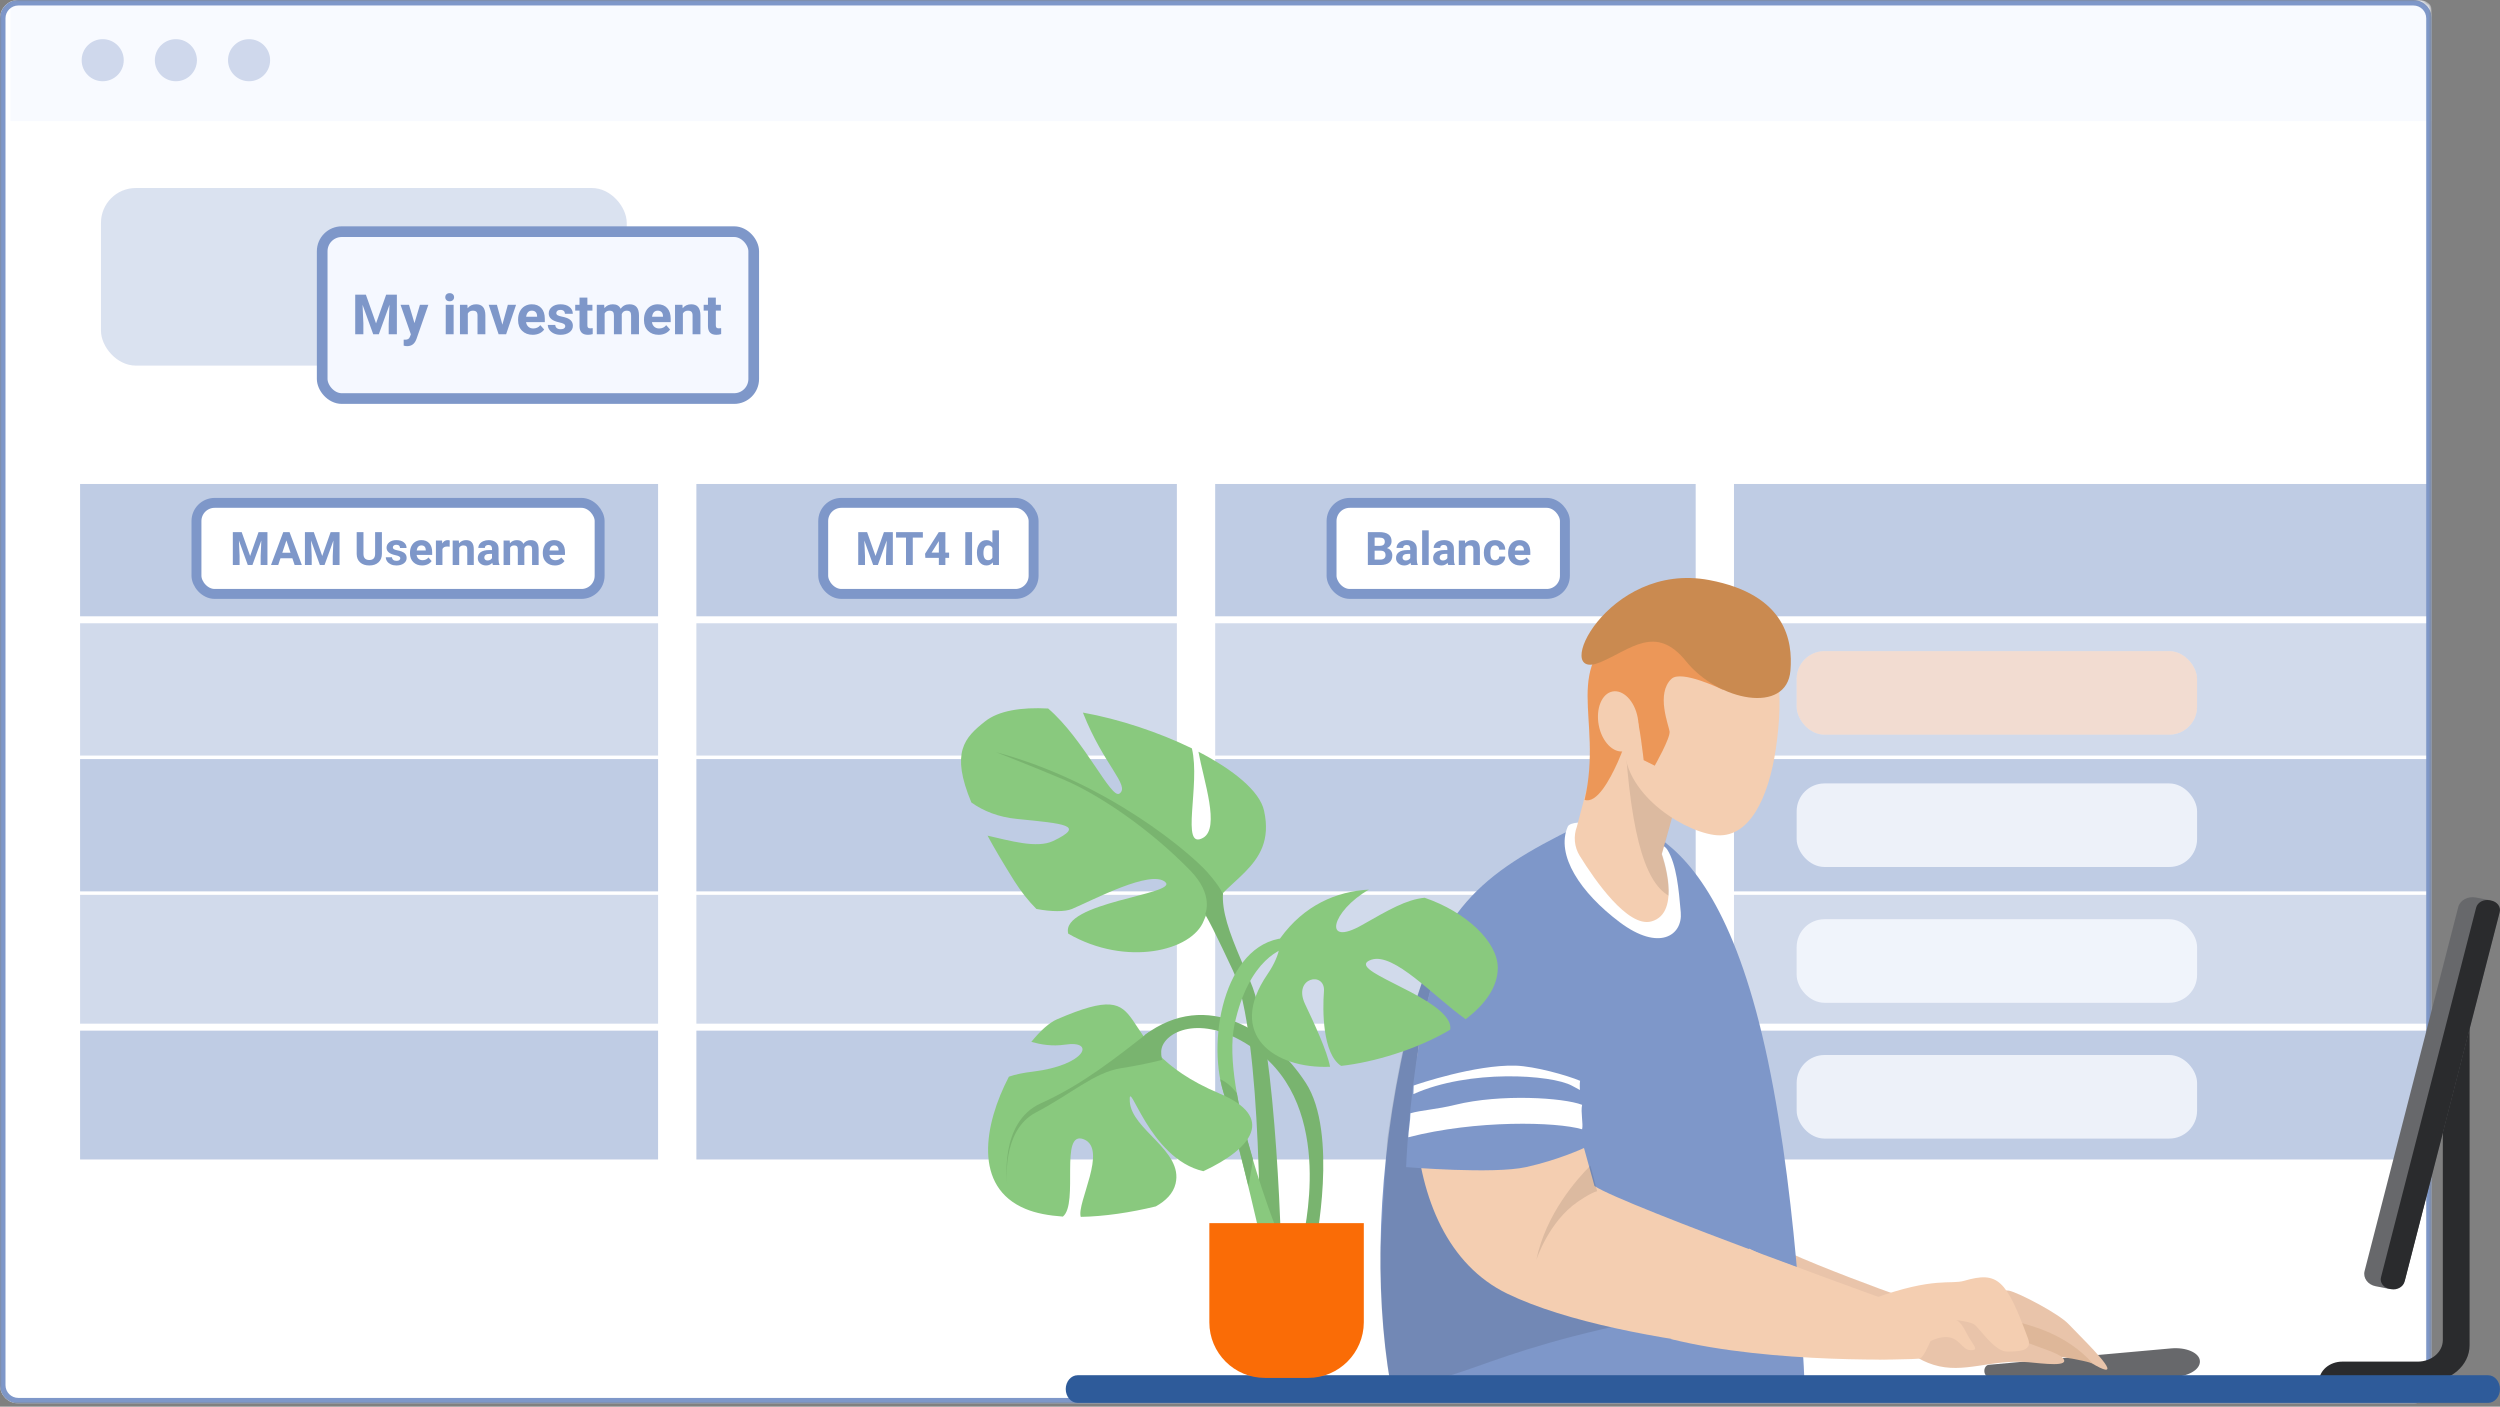 <svg width="718" height="404" viewBox="0 0 718 404" fill="none" xmlns="http://www.w3.org/2000/svg">
<rect x="0" y="0" width="718" height="404" fill="#808080" stroke="none"/>
<mask id="mask0" mask-type="alpha" maskUnits="userSpaceOnUse" x="0" y="0" width="699" height="404">
<rect x="0.52" y="0.52" width="697.347" height="402.017" rx="2.949" fill="white" stroke="#7E97C9" stroke-width="1.041"/>
</mask>
<g mask="url(#mask0)">
<path d="M0 5.255C0 2.353 2.353 0 5.255 0H693.133C696.036 0 698.388 2.353 698.388 5.255V397.803C698.388 400.705 696.036 403.058 693.133 403.058H5.255C2.353 403.058 0 400.705 0 397.803V5.255Z" fill="white"/>
<rect opacity="0.4" x="29" y="54" width="151" height="51" rx="10" fill="#7E97C9"/>
<path d="M3 2.15C3 0.963 4.412 0 6.153 0H694.642C696.674 0 698.321 1.123 698.321 2.509V34.766H3V2.15Z" fill="#F5F8FF"/>
<path d="M23.452 17.291C23.452 13.954 26.158 11.248 29.495 11.248C32.833 11.248 35.539 13.954 35.539 17.291C35.539 20.629 32.833 23.334 29.495 23.334C26.158 23.334 23.452 20.629 23.452 17.291Z" fill="#BAC7E4"/>
<path d="M44.471 17.291C44.471 13.954 47.176 11.248 50.514 11.248C53.852 11.248 56.557 13.954 56.557 17.291C56.557 20.629 53.852 23.334 50.514 23.334C47.176 23.334 44.471 20.629 44.471 17.291Z" fill="#BAC7E4"/>
<path d="M65.489 17.291C65.489 13.954 68.195 11.248 71.532 11.248C74.87 11.248 77.576 13.954 77.576 17.291C77.576 20.629 74.87 23.334 71.532 23.334C68.195 23.334 65.489 20.629 65.489 17.291Z" fill="#BAC7E4"/>
<rect opacity="0.5" x="23" y="179" width="166" height="38" fill="#7E97C9"/>
<rect opacity="0.7" x="23" y="139" width="166" height="38" fill="#7E97C9"/>
<rect opacity="0.5" x="200" y="179" width="138" height="38" fill="#7E97C9"/>
<rect opacity="0.7" x="200" y="139" width="138" height="38" fill="#7E97C9"/>
<rect opacity="0.5" x="349" y="179" width="138" height="38" fill="#7E97C9"/>
<rect opacity="0.7" x="349" y="139" width="138" height="38" fill="#7E97C9"/>
<rect opacity="0.7" x="498" y="139" width="200" height="38" fill="#7E97C9"/>
<rect opacity="0.5" x="498" y="179" width="200" height="38" fill="#7E97C9"/>
<rect opacity="0.7" x="23" y="218" width="166" height="38" fill="#7E97C9"/>
<rect opacity="0.7" x="200" y="218" width="138" height="38" fill="#7E97C9"/>
<rect opacity="0.7" x="349" y="218" width="138" height="38" fill="#7E97C9"/>
<rect opacity="0.7" x="498" y="218" width="200" height="38" fill="#7E97C9"/>
<rect opacity="0.5" x="23" y="257" width="166" height="37" fill="#7E97C9"/>
<rect opacity="0.5" x="200" y="257" width="138" height="37" fill="#7E97C9"/>
<rect opacity="0.5" x="349" y="257" width="138" height="37" fill="#7E97C9"/>
<rect opacity="0.5" x="498" y="257" width="200" height="37" fill="#7E97C9"/>
<rect opacity="0.7" x="23" y="296" width="166" height="37" fill="#7E97C9"/>
<rect opacity="0.7" x="200" y="296" width="138" height="37" fill="#7E97C9"/>
<rect opacity="0.7" x="349" y="296" width="138" height="37" fill="#7E97C9"/>
<rect opacity="0.7" x="498" y="296" width="200" height="37" fill="#7E97C9"/>
<g opacity="0.8">
<rect x="516" y="187" width="115" height="24" rx="8" fill="#F5F8FF"/>
<rect x="516" y="187" width="115" height="24" rx="8" fill="#FA6C06" fill-opacity="0.3"/>
</g>
<rect opacity="0.8" x="516" y="225" width="115" height="24" rx="8" fill="#F5F8FF"/>
<rect opacity="0.8" x="516" y="264" width="115" height="24" rx="8" fill="#F5F8FF"/>
<rect opacity="0.8" x="516" y="303" width="115" height="24" rx="8" fill="#F5F8FF"/>
<path opacity="0.3" d="M0 5.255C0 2.353 2.353 0 5.255 0H693.133C696.036 0 698.388 2.353 698.388 5.255V397.803C698.388 400.705 696.036 403.058 693.133 403.058H5.255C2.353 403.058 0 400.705 0 397.803V5.255Z" fill="white"/>
<rect x="92.534" y="66.534" width="123.932" height="47.932" rx="5.624" fill="#F5F8FF"/>
<path d="M105.078 84.625L108 92.875L110.906 84.625H113.984V96H111.633V92.891L111.867 87.523L108.797 96H107.188L104.125 87.531L104.359 92.891V96H102.016V84.625H105.078ZM119.039 92.805L120.602 87.547H123.023L119.625 97.312L119.438 97.758C118.932 98.862 118.099 99.414 116.938 99.414C116.609 99.414 116.276 99.365 115.938 99.266V97.555L116.281 97.562C116.708 97.562 117.026 97.497 117.234 97.367C117.448 97.237 117.615 97.021 117.734 96.719L118 96.023L115.039 87.547H117.469L119.039 92.805ZM130.281 96H128.016V87.547H130.281V96ZM127.883 85.359C127.883 85.021 127.995 84.742 128.219 84.523C128.448 84.305 128.758 84.195 129.148 84.195C129.534 84.195 129.841 84.305 130.07 84.523C130.299 84.742 130.414 85.021 130.414 85.359C130.414 85.703 130.297 85.984 130.062 86.203C129.833 86.422 129.529 86.531 129.148 86.531C128.768 86.531 128.461 86.422 128.227 86.203C127.997 85.984 127.883 85.703 127.883 85.359ZM134.227 87.547L134.297 88.523C134.901 87.768 135.711 87.391 136.727 87.391C137.622 87.391 138.289 87.654 138.727 88.18C139.164 88.706 139.388 89.492 139.398 90.539V96H137.141V90.594C137.141 90.115 137.036 89.768 136.828 89.555C136.62 89.336 136.273 89.227 135.789 89.227C135.154 89.227 134.677 89.497 134.359 90.039V96H132.102V87.547H134.227ZM144.281 93.242L145.852 87.547H148.211L145.359 96H143.203L140.352 87.547H142.711L144.281 93.242ZM152.992 96.156C151.753 96.156 150.742 95.776 149.961 95.016C149.185 94.255 148.797 93.242 148.797 91.977V91.758C148.797 90.909 148.961 90.151 149.289 89.484C149.617 88.812 150.081 88.297 150.68 87.938C151.284 87.573 151.971 87.391 152.742 87.391C153.898 87.391 154.807 87.755 155.469 88.484C156.135 89.213 156.469 90.247 156.469 91.586V92.508H151.086C151.159 93.06 151.378 93.503 151.742 93.836C152.112 94.169 152.578 94.336 153.141 94.336C154.01 94.336 154.69 94.021 155.18 93.391L156.289 94.633C155.951 95.112 155.492 95.487 154.914 95.758C154.336 96.023 153.695 96.156 152.992 96.156ZM152.734 89.219C152.286 89.219 151.922 89.37 151.641 89.672C151.365 89.974 151.188 90.406 151.109 90.969H154.25V90.789C154.24 90.289 154.104 89.904 153.844 89.633C153.583 89.357 153.214 89.219 152.734 89.219ZM162.336 93.664C162.336 93.388 162.198 93.172 161.922 93.016C161.651 92.854 161.214 92.711 160.609 92.586C158.599 92.164 157.594 91.31 157.594 90.023C157.594 89.273 157.904 88.648 158.523 88.148C159.148 87.643 159.964 87.391 160.969 87.391C162.042 87.391 162.898 87.643 163.539 88.148C164.185 88.654 164.508 89.31 164.508 90.117H162.25C162.25 89.794 162.146 89.529 161.938 89.32C161.729 89.107 161.404 89 160.961 89C160.581 89 160.286 89.086 160.078 89.258C159.87 89.43 159.766 89.648 159.766 89.914C159.766 90.164 159.883 90.367 160.117 90.523C160.357 90.674 160.758 90.807 161.32 90.922C161.883 91.031 162.357 91.156 162.742 91.297C163.935 91.734 164.531 92.492 164.531 93.57C164.531 94.341 164.201 94.966 163.539 95.445C162.878 95.919 162.023 96.156 160.977 96.156C160.268 96.156 159.638 96.031 159.086 95.781C158.539 95.526 158.109 95.18 157.797 94.742C157.484 94.299 157.328 93.823 157.328 93.312H159.469C159.49 93.713 159.638 94.021 159.914 94.234C160.19 94.448 160.56 94.555 161.023 94.555C161.456 94.555 161.781 94.474 162 94.312C162.224 94.146 162.336 93.93 162.336 93.664ZM168.695 85.469V87.547H170.141V89.203H168.695V93.422C168.695 93.734 168.755 93.958 168.875 94.094C168.995 94.229 169.224 94.297 169.562 94.297C169.812 94.297 170.034 94.279 170.227 94.242V95.953C169.784 96.088 169.328 96.156 168.859 96.156C167.276 96.156 166.469 95.357 166.438 93.758V89.203H165.203V87.547H166.438V85.469H168.695ZM173.516 87.547L173.586 88.492C174.185 87.758 174.995 87.391 176.016 87.391C177.104 87.391 177.852 87.82 178.258 88.68C178.852 87.82 179.698 87.391 180.797 87.391C181.714 87.391 182.396 87.659 182.844 88.195C183.292 88.727 183.516 89.529 183.516 90.602V96H181.25V90.609C181.25 90.13 181.156 89.781 180.969 89.562C180.781 89.338 180.451 89.227 179.977 89.227C179.299 89.227 178.831 89.549 178.57 90.195L178.578 96H176.32V90.617C176.32 90.128 176.224 89.773 176.031 89.555C175.839 89.336 175.51 89.227 175.047 89.227C174.406 89.227 173.943 89.492 173.656 90.023V96H171.398V87.547H173.516ZM189.148 96.156C187.909 96.156 186.898 95.776 186.117 95.016C185.341 94.255 184.953 93.242 184.953 91.977V91.758C184.953 90.909 185.117 90.151 185.445 89.484C185.773 88.812 186.237 88.297 186.836 87.938C187.44 87.573 188.128 87.391 188.898 87.391C190.055 87.391 190.964 87.755 191.625 88.484C192.292 89.213 192.625 90.247 192.625 91.586V92.508H187.242C187.315 93.06 187.534 93.503 187.898 93.836C188.268 94.169 188.734 94.336 189.297 94.336C190.167 94.336 190.846 94.021 191.336 93.391L192.445 94.633C192.107 95.112 191.648 95.487 191.07 95.758C190.492 96.023 189.852 96.156 189.148 96.156ZM188.891 89.219C188.443 89.219 188.078 89.37 187.797 89.672C187.521 89.974 187.344 90.406 187.266 90.969H190.406V90.789C190.396 90.289 190.26 89.904 190 89.633C189.74 89.357 189.37 89.219 188.891 89.219ZM195.992 87.547L196.062 88.523C196.667 87.768 197.477 87.391 198.492 87.391C199.388 87.391 200.055 87.654 200.492 88.18C200.93 88.706 201.154 89.492 201.164 90.539V96H198.906V90.594C198.906 90.115 198.802 89.768 198.594 89.555C198.385 89.336 198.039 89.227 197.555 89.227C196.919 89.227 196.443 89.497 196.125 90.039V96H193.867V87.547H195.992ZM205.586 85.469V87.547H207.031V89.203H205.586V93.422C205.586 93.734 205.646 93.958 205.766 94.094C205.885 94.229 206.115 94.297 206.453 94.297C206.703 94.297 206.924 94.279 207.117 94.242V95.953C206.674 96.088 206.219 96.156 205.75 96.156C204.167 96.156 203.359 95.357 203.328 93.758V89.203H202.094V87.547H203.328V85.469H205.586Z" fill="#7E97C9"/>
<rect x="92.534" y="66.534" width="123.932" height="47.932" rx="5.624" stroke="#7E97C9" stroke-width="3.068"/>
<rect x="56.424" y="144.424" width="115.788" height="26.151" rx="5.223" fill="white"/>
<path d="M69.411 152.821L71.839 159.676L74.254 152.821H76.811V162.273H74.857V159.689L75.052 155.23L72.501 162.273H71.164L68.619 155.236L68.814 159.689V162.273H66.867V152.821H69.411ZM83.965 160.326H80.55L79.901 162.273H77.831L81.349 152.821H83.153L86.691 162.273H84.621L83.965 160.326ZM81.076 158.748H83.439L82.251 155.21L81.076 158.748ZM90.119 152.821L92.546 159.676L94.961 152.821H97.519V162.273H95.565V159.689L95.76 155.23L93.209 162.273H91.871L89.327 155.236L89.522 159.689V162.273H87.574V152.821H90.119ZM109.684 152.821V159.047C109.684 160.081 109.359 160.899 108.71 161.5C108.065 162.102 107.182 162.403 106.062 162.403C104.958 162.403 104.082 162.111 103.433 161.526C102.783 160.942 102.452 160.139 102.439 159.118V152.821H104.387V159.06C104.387 159.679 104.534 160.131 104.828 160.416C105.127 160.698 105.538 160.838 106.062 160.838C107.156 160.838 107.713 160.263 107.73 159.112V152.821H109.684ZM114.961 160.332C114.961 160.103 114.847 159.923 114.617 159.793C114.392 159.659 114.029 159.54 113.527 159.436C111.856 159.086 111.021 158.376 111.021 157.307C111.021 156.684 111.278 156.165 111.793 155.749C112.313 155.329 112.99 155.119 113.825 155.119C114.717 155.119 115.429 155.329 115.961 155.749C116.498 156.169 116.766 156.714 116.766 157.385H114.89C114.89 157.117 114.803 156.896 114.63 156.723C114.457 156.545 114.187 156.457 113.819 156.457C113.503 156.457 113.258 156.528 113.085 156.671C112.912 156.814 112.826 156.995 112.826 157.216C112.826 157.424 112.923 157.593 113.118 157.722C113.317 157.848 113.65 157.958 114.117 158.054C114.585 158.144 114.979 158.248 115.299 158.365C116.29 158.729 116.785 159.358 116.785 160.254C116.785 160.895 116.511 161.414 115.961 161.812C115.411 162.206 114.702 162.403 113.832 162.403C113.243 162.403 112.72 162.299 112.261 162.091C111.806 161.879 111.449 161.591 111.19 161.228C110.93 160.86 110.8 160.464 110.8 160.04H112.579C112.596 160.373 112.72 160.628 112.949 160.806C113.178 160.983 113.486 161.072 113.871 161.072C114.23 161.072 114.5 161.005 114.682 160.871C114.868 160.732 114.961 160.553 114.961 160.332ZM121.232 162.403C120.202 162.403 119.362 162.087 118.713 161.455C118.068 160.823 117.746 159.981 117.746 158.93V158.748C117.746 158.043 117.882 157.413 118.155 156.859C118.428 156.301 118.813 155.872 119.311 155.574C119.813 155.271 120.384 155.119 121.024 155.119C121.985 155.119 122.74 155.422 123.29 156.028C123.844 156.634 124.121 157.493 124.121 158.605V159.371H119.648C119.709 159.83 119.89 160.198 120.193 160.475C120.501 160.752 120.888 160.89 121.355 160.89C122.078 160.89 122.643 160.628 123.05 160.105L123.971 161.137C123.69 161.535 123.309 161.847 122.829 162.072C122.348 162.292 121.816 162.403 121.232 162.403ZM121.018 156.638C120.646 156.638 120.343 156.764 120.109 157.015C119.88 157.266 119.732 157.625 119.668 158.092H122.277V157.943C122.268 157.528 122.156 157.207 121.94 156.982C121.723 156.753 121.416 156.638 121.018 156.638ZM129.138 157.008C128.883 156.974 128.658 156.956 128.463 156.956C127.754 156.956 127.288 157.197 127.068 157.677V162.273H125.192V155.249H126.964L127.016 156.087C127.392 155.442 127.914 155.119 128.58 155.119C128.788 155.119 128.983 155.148 129.164 155.204L129.138 157.008ZM131.774 155.249L131.832 156.061C132.334 155.433 133.007 155.119 133.851 155.119C134.596 155.119 135.15 155.338 135.513 155.775C135.877 156.212 136.063 156.866 136.071 157.735V162.273H134.195V157.781C134.195 157.383 134.109 157.095 133.936 156.918C133.763 156.736 133.475 156.645 133.072 156.645C132.544 156.645 132.148 156.87 131.884 157.32V162.273H130.008V155.249H131.774ZM141.57 162.273C141.483 162.104 141.42 161.894 141.381 161.643C140.927 162.15 140.336 162.403 139.609 162.403C138.921 162.403 138.35 162.204 137.895 161.806C137.445 161.407 137.22 160.905 137.22 160.3C137.22 159.555 137.495 158.984 138.045 158.586C138.599 158.188 139.397 157.986 140.44 157.982H141.303V157.58C141.303 157.255 141.219 156.995 141.05 156.801C140.886 156.606 140.624 156.509 140.265 156.509C139.949 156.509 139.7 156.584 139.518 156.736C139.341 156.887 139.252 157.095 139.252 157.359H137.376C137.376 156.952 137.502 156.576 137.753 156.229C138.004 155.883 138.358 155.613 138.817 155.418C139.276 155.219 139.791 155.119 140.362 155.119C141.228 155.119 141.914 155.338 142.42 155.775C142.931 156.208 143.186 156.818 143.186 157.606V160.65C143.19 161.317 143.283 161.821 143.465 162.163V162.273H141.57ZM140.018 160.968C140.295 160.968 140.55 160.908 140.784 160.786C141.018 160.661 141.191 160.494 141.303 160.287V159.079H140.602C139.663 159.079 139.163 159.404 139.103 160.053L139.096 160.163C139.096 160.397 139.179 160.59 139.343 160.741C139.507 160.892 139.732 160.968 140.018 160.968ZM146.386 155.249L146.445 156.035C146.942 155.425 147.615 155.119 148.463 155.119C149.368 155.119 149.989 155.476 150.326 156.191C150.82 155.476 151.523 155.119 152.436 155.119C153.198 155.119 153.765 155.342 154.137 155.788C154.509 156.229 154.695 156.896 154.695 157.787V162.273H152.813V157.794C152.813 157.396 152.735 157.106 152.579 156.924C152.423 156.738 152.148 156.645 151.755 156.645C151.192 156.645 150.802 156.913 150.586 157.45L150.593 162.273H148.717V157.8C148.717 157.394 148.636 157.099 148.476 156.918C148.316 156.736 148.044 156.645 147.658 156.645C147.126 156.645 146.741 156.866 146.503 157.307V162.273H144.627V155.249H146.386ZM159.375 162.403C158.345 162.403 157.506 162.087 156.857 161.455C156.212 160.823 155.89 159.981 155.89 158.93V158.748C155.89 158.043 156.026 157.413 156.299 156.859C156.571 156.301 156.956 155.872 157.454 155.574C157.956 155.271 158.527 155.119 159.168 155.119C160.128 155.119 160.884 155.422 161.433 156.028C161.987 156.634 162.264 157.493 162.264 158.605V159.371H157.792C157.852 159.83 158.034 160.198 158.337 160.475C158.644 160.752 159.031 160.89 159.499 160.89C160.221 160.89 160.786 160.628 161.193 160.105L162.115 161.137C161.834 161.535 161.453 161.847 160.972 162.072C160.492 162.292 159.96 162.403 159.375 162.403ZM159.161 156.638C158.789 156.638 158.486 156.764 158.252 157.015C158.023 157.266 157.876 157.625 157.811 158.092H160.421V157.943C160.412 157.528 160.299 157.207 160.083 156.982C159.867 156.753 159.559 156.638 159.161 156.638Z" fill="#7E97C9"/>
<rect x="56.424" y="144.424" width="115.788" height="26.151" rx="5.223" stroke="#7E97C9" stroke-width="2.849"/>
<rect x="236.424" y="144.424" width="60.424" height="26.151" rx="5.223" fill="white"/>
<path d="M249.026 152.821L251.453 159.676L253.868 152.821H256.426V162.273H254.472V159.689L254.667 155.23L252.116 162.273H250.778L248.234 155.236L248.428 159.689V162.273H246.481V152.821H249.026ZM265.046 154.399H262.151V162.273H260.204V154.399H257.348V152.821H265.046V154.399ZM271.512 158.716H272.583V160.228H271.512V162.273H269.636V160.228H265.76L265.676 159.047L269.616 152.821H271.512V158.716ZM267.546 158.716H269.636V155.379L269.512 155.593L267.546 158.716ZM279.178 162.273H277.231V152.821H279.178V162.273ZM280.574 158.709C280.574 157.614 280.818 156.742 281.307 156.093C281.801 155.444 282.474 155.119 283.326 155.119C284.01 155.119 284.575 155.375 285.02 155.885V152.302H286.903V162.273H285.209L285.118 161.526C284.65 162.111 284.049 162.403 283.313 162.403C282.487 162.403 281.822 162.078 281.32 161.429C280.823 160.776 280.574 159.869 280.574 158.709ZM282.45 158.845C282.45 159.503 282.565 160.007 282.794 160.358C283.023 160.709 283.356 160.884 283.794 160.884C284.373 160.884 284.782 160.639 285.02 160.15V157.378C284.787 156.889 284.382 156.645 283.807 156.645C282.902 156.645 282.45 157.378 282.45 158.845Z" fill="#7E97C9"/>
<rect x="236.424" y="144.424" width="60.424" height="26.151" rx="5.223" stroke="#7E97C9" stroke-width="2.849"/>
<rect x="382.424" y="144.424" width="67.015" height="26.151" rx="5.223" fill="white"/>
<path d="M392.848 162.273V152.821H396.158C397.305 152.821 398.175 153.042 398.768 153.484C399.361 153.921 399.657 154.563 399.657 155.412C399.657 155.875 399.538 156.284 399.3 156.638C399.062 156.989 398.731 157.246 398.307 157.411C398.792 157.532 399.173 157.777 399.45 158.144C399.731 158.512 399.872 158.962 399.872 159.495C399.872 160.403 399.582 161.092 399.002 161.559C398.422 162.026 397.595 162.264 396.522 162.273H392.848ZM394.795 158.157V160.709H396.464C396.922 160.709 397.279 160.6 397.535 160.384C397.794 160.163 397.924 159.86 397.924 159.475C397.924 158.61 397.476 158.17 396.58 158.157H394.795ZM394.795 156.781H396.236C397.219 156.764 397.71 156.372 397.71 155.606C397.71 155.178 397.584 154.871 397.333 154.685C397.087 154.494 396.695 154.399 396.158 154.399H394.795V156.781ZM405.285 162.273C405.199 162.104 405.136 161.894 405.097 161.643C404.643 162.15 404.052 162.403 403.325 162.403C402.637 162.403 402.066 162.204 401.611 161.806C401.161 161.407 400.936 160.905 400.936 160.3C400.936 159.555 401.211 158.984 401.761 158.586C402.314 158.188 403.113 157.986 404.156 157.982H405.019V157.58C405.019 157.255 404.935 156.995 404.766 156.801C404.602 156.606 404.34 156.509 403.981 156.509C403.665 156.509 403.416 156.584 403.234 156.736C403.057 156.887 402.968 157.095 402.968 157.359H401.092C401.092 156.952 401.217 156.576 401.468 156.229C401.719 155.883 402.074 155.613 402.533 155.418C402.992 155.219 403.507 155.119 404.078 155.119C404.944 155.119 405.629 155.338 406.136 155.775C406.646 156.208 406.902 156.818 406.902 157.606V160.65C406.906 161.317 406.999 161.821 407.181 162.163V162.273H405.285ZM403.734 160.968C404.011 160.968 404.266 160.908 404.5 160.786C404.734 160.661 404.907 160.494 405.019 160.287V159.079H404.318C403.379 159.079 402.879 159.404 402.819 160.053L402.812 160.163C402.812 160.397 402.894 160.59 403.059 160.741C403.223 160.892 403.448 160.968 403.734 160.968ZM410.323 162.273H408.44V152.302H410.323V162.273ZM415.944 162.273C415.858 162.104 415.795 161.894 415.756 161.643C415.302 162.15 414.711 162.403 413.984 162.403C413.296 162.403 412.725 162.204 412.27 161.806C411.82 161.407 411.595 160.905 411.595 160.3C411.595 159.555 411.87 158.984 412.419 158.586C412.973 158.188 413.772 157.986 414.815 157.982H415.678V157.58C415.678 157.255 415.594 156.995 415.425 156.801C415.261 156.606 414.999 156.509 414.639 156.509C414.324 156.509 414.075 156.584 413.893 156.736C413.716 156.887 413.627 157.095 413.627 157.359H411.751C411.751 156.952 411.876 156.576 412.127 156.229C412.378 155.883 412.733 155.613 413.192 155.418C413.651 155.219 414.166 155.119 414.737 155.119C415.602 155.119 416.288 155.338 416.795 155.775C417.305 156.208 417.561 156.818 417.561 157.606V160.65C417.565 161.317 417.658 161.821 417.84 162.163V162.273H415.944ZM414.393 160.968C414.67 160.968 414.925 160.908 415.159 160.786C415.392 160.661 415.566 160.494 415.678 160.287V159.079H414.977C414.038 159.079 413.538 159.404 413.478 160.053L413.471 160.163C413.471 160.397 413.553 160.59 413.718 160.741C413.882 160.892 414.107 160.968 414.393 160.968ZM420.728 155.249L420.787 156.061C421.289 155.433 421.962 155.119 422.806 155.119C423.55 155.119 424.104 155.338 424.467 155.775C424.831 156.212 425.017 156.866 425.026 157.735V162.273H423.15V157.781C423.15 157.383 423.063 157.095 422.89 156.918C422.717 156.736 422.429 156.645 422.027 156.645C421.499 156.645 421.103 156.87 420.839 157.32V162.273H418.963V155.249H420.728ZM429.375 160.89C429.721 160.89 430.002 160.795 430.219 160.605C430.435 160.414 430.548 160.161 430.556 159.845H432.316C432.311 160.321 432.181 160.758 431.926 161.156C431.671 161.55 431.32 161.857 430.874 162.078C430.433 162.295 429.944 162.403 429.407 162.403C428.403 162.403 427.611 162.085 427.032 161.449C426.452 160.808 426.162 159.925 426.162 158.8V158.677C426.162 157.595 426.45 156.731 427.025 156.087C427.601 155.442 428.39 155.119 429.394 155.119C430.273 155.119 430.976 155.37 431.504 155.872C432.036 156.37 432.307 157.034 432.316 157.865H430.556C430.548 157.502 430.435 157.207 430.219 156.982C430.002 156.753 429.717 156.638 429.362 156.638C428.925 156.638 428.594 156.799 428.369 157.119C428.148 157.435 428.038 157.95 428.038 158.664V158.858C428.038 159.581 428.148 160.1 428.369 160.416C428.59 160.732 428.925 160.89 429.375 160.89ZM436.619 162.403C435.589 162.403 434.75 162.087 434.101 161.455C433.456 160.823 433.133 159.981 433.133 158.93V158.748C433.133 158.043 433.27 157.413 433.542 156.859C433.815 156.301 434.2 155.872 434.698 155.574C435.2 155.271 435.771 155.119 436.412 155.119C437.372 155.119 438.128 155.422 438.677 156.028C439.231 156.634 439.508 157.493 439.508 158.605V159.371H435.035C435.096 159.83 435.278 160.198 435.581 160.475C435.888 160.752 436.275 160.89 436.743 160.89C437.465 160.89 438.03 160.628 438.437 160.105L439.359 161.137C439.077 161.535 438.697 161.847 438.216 162.072C437.736 162.292 437.204 162.403 436.619 162.403ZM436.405 156.638C436.033 156.638 435.73 156.764 435.496 157.015C435.267 157.266 435.12 157.625 435.055 158.092H437.664V157.943C437.656 157.528 437.543 157.207 437.327 156.982C437.111 156.753 436.803 156.638 436.405 156.638Z" fill="#7E97C9"/>
<rect x="382.424" y="144.424" width="67.015" height="26.151" rx="5.223" stroke="#7E97C9" stroke-width="2.849"/>
<path fill-rule="evenodd" clip-rule="evenodd" d="M693.133 1.577H5.255C3.223 1.577 1.577 3.223 1.577 5.255V397.803C1.577 399.834 3.223 401.481 5.255 401.481H693.133C695.165 401.481 696.812 399.834 696.812 397.803V5.255C696.812 3.223 695.165 1.577 693.133 1.577ZM5.255 0C2.353 0 0 2.353 0 5.255V397.803C0 400.705 2.353 403.058 5.255 403.058H693.133C696.036 403.058 698.388 400.705 698.388 397.803V5.255C698.388 2.353 696.036 0 693.133 0H5.255Z" fill="#7E97C9"/>
</g>
<path d="M623.959 395.442L571.322 395.526C570.57 395.526 569.943 394.774 569.902 393.813C569.86 392.894 570.403 392.058 571.155 391.975L623.583 387.254C627.844 386.878 631.729 388.507 631.813 390.93C631.938 393.437 628.22 395.442 623.959 395.442Z" fill="#67686B"/>
<path d="M555.781 388.007C557.578 387.547 560.92 377.604 560.92 377.604C560.92 377.604 522.904 364.779 506.779 356.424L484.304 382.409C513.171 389.636 554.445 388.341 555.781 388.007Z" fill="#E9C4AA"/>
<path d="M549.932 373.677C559.29 376.1 574.162 370.043 576.961 370.669C579.76 371.254 591.373 377.312 594.172 380.361C596.971 383.369 606.83 392.769 605.034 393.353C603.279 393.938 590.872 384.873 589.368 384.581C587.864 384.288 587.112 386.377 574.705 388.8C562.297 391.223 547.342 384.956 547.342 384.956L549.932 373.677Z" fill="#E9C4AA"/>
<path d="M564.846 383.077C564.846 383.077 579.258 379.442 581.013 380.069C582.767 380.654 593.545 383.077 600.981 391.557C593.921 389.426 583.77 388.842 581.013 388.842C578.214 388.8 564.846 383.077 564.846 383.077Z" fill="#DEB799"/>
<path d="M568.272 377.019C574.413 384.872 590.037 387.295 592.418 390.011C594.799 392.726 586.736 391.598 582.475 391.222C571.655 390.303 564.094 394.69 555.321 391.974C546.548 389.259 544.585 382.742 544.585 382.742L568.272 377.019Z" fill="#E9C4AA"/>
<path d="M452.93 237.406C425.15 251.067 412.45 261.051 403.844 298.231C395.238 335.453 394.779 370.837 399.291 397.155C430.121 398.033 518.434 401.375 518.434 401.375C518.434 401.375 516.763 347.359 507.74 304.581C499.134 263.766 486.852 247.85 476.45 240.623C465.964 233.354 452.93 237.406 452.93 237.406Z" fill="#7E97C9"/>
<path opacity="0.1" d="M459.614 364.027C449.672 354.043 452.345 286.45 436.011 256.038C415.16 261.375 406.115 274.006 398.402 327.253L396.408 359.975C396.324 373.594 397.369 386.168 399.249 397.197C399.374 397.823 399.917 398.241 400.544 398.199C425.651 395.985 427.029 385.082 507.196 373.009C509.118 372.633 466.382 370.795 459.614 364.027Z" fill="#010101"/>
<path d="M450.257 237.406C446.748 245.594 453.891 256.372 465.171 264.852C476.45 273.333 483.301 268.696 482.716 262.012C482.132 255.328 481.505 248.309 478.873 244.048C476.241 239.829 455.27 236.194 455.27 236.194C455.27 236.194 450.884 235.986 450.257 237.406Z" fill="white"/>
<path d="M463.667 196.257L452.888 237.406C451.844 240.163 452.137 243.254 453.682 245.761C458.069 252.863 467.51 266.44 474.236 264.643C483.301 262.22 477.244 245.301 477.244 245.301L489.358 202.648L463.667 196.257Z" fill="#F4CEB1"/>
<path opacity="0.1" d="M480.168 198.805L469.432 194.46L466.215 202.857C467.677 238.617 472.231 253.196 479.249 257.248C479.625 251.734 477.327 245.259 477.327 245.259L486.1 213.51L480.168 198.805Z" fill="#010101"/>
<path d="M510.038 214.93C507.949 229.134 502.352 241.291 492.2 239.787C482.049 238.283 464.628 226.419 466.759 212.215C468.889 198.011 491.615 181.009 501.767 182.513C511.876 184.016 512.127 200.727 510.038 214.93Z" fill="#F4CEB1"/>
<path d="M454.382 281.718C455.176 278.502 420.764 263.14 418.717 265.73C401.52 295.359 398.821 355.038 432.879 371.536C466.937 388.033 540.523 390.794 542.319 390.335C544.115 389.875 549.003 375.922 549.003 375.922C549.003 375.922 466.246 346.22 457.933 340.622C448.951 308.246 448.241 306.157 454.382 281.718Z" fill="#F4CEB1"/>
<path d="M427.866 253.781C406.518 263.348 403.833 335.19 403.833 335.19C403.833 335.19 428.898 337.279 438.298 335.19C447.697 333.102 454.799 329.76 454.799 329.76C457.134 329.788 451.633 313.41 454.799 296.13C461.65 273.947 441.025 247.849 427.866 253.781Z" fill="#7E97C9"/>
<path d="M404.459 326.627C423.954 321.589 446.984 322.167 454.38 324.329C454.766 322.823 453.926 319.424 454.38 317.306C449.002 315.234 430.973 314.1 417.945 317.306C412.664 318.616 408.102 318.837 405.085 319.733C405.08 321.626 404.488 325.129 404.459 326.627Z" fill="white"/>
<path d="M406.015 311.764C406.001 312.625 405.971 313.448 405.926 314.231C421.943 307.034 445.603 308.607 451.488 311.826C452.187 312.221 453.753 313.049 453.753 313.049C453.753 313.049 453.636 311.234 453.798 310.404C450.064 308.842 440.842 306.213 435.194 306.05C423.689 305.763 407.31 311.289 406.015 311.764Z" fill="white"/>
<path opacity="0.1" d="M441.225 361.867C441.225 361.867 444.757 350.832 453.203 345.097C458.008 341.815 459.118 342.106 458.702 342.144C458.06 339.569 457.412 337.112 456.759 334.773C452.995 338.521 443.979 348.605 441.225 361.867Z" fill="#010101"/>
<path d="M701.578 281.896V384.873C701.578 388.298 698.362 391.056 694.351 391.056H672.711C669.035 391.056 666.027 393.646 666.027 396.821H697.15C703.834 396.821 709.265 392.142 709.265 386.377V281.854H701.578V281.896Z" fill="#2A2B2D"/>
<path d="M685.745 370.085L682.319 369.417C680.063 368.999 678.601 367.035 679.102 365.072L706.006 260.508C706.507 258.545 708.763 257.333 711.019 257.751L714.445 258.419C716.7 258.837 718.163 260.8 717.661 262.764L690.758 367.328C690.298 369.291 688.001 370.503 685.745 370.085Z" fill="#67686B"/>
<path d="M686.707 370.251L686.289 370.168C684.535 369.834 683.407 368.33 683.824 366.826L711.146 260.674C711.522 259.171 713.276 258.21 715.031 258.544L715.448 258.628C717.203 258.962 718.331 260.466 717.913 261.97L690.592 368.121C690.174 369.625 688.42 370.586 686.707 370.251Z" fill="#2A2B2D"/>
<path d="M714.617 402.903H309.484C307.617 402.903 306.079 401.154 306.079 398.934C306.079 396.758 307.617 394.966 309.484 394.966H714.581C716.448 394.966 717.985 396.758 717.985 398.934C717.985 401.111 716.484 402.903 714.617 402.903Z" fill="#2E5B9A"/>
<path d="M468.345 178.544C447.416 191.537 460.659 205.573 455.103 229.719C458.528 230.889 462.246 224.163 464.627 218.858C467.009 213.552 469.139 205.866 469.933 206.116C470.727 206.367 472.063 218.315 472.063 218.315L475.238 219.902C475.238 219.902 479.75 211.965 479.499 210.085C479.249 208.247 475.531 199.223 480.042 194.962C482.925 192.247 494.873 198.137 494.873 198.137L483.217 181.427L468.345 178.544Z" fill="#F09959"/>
<path opacity="0.1" d="M468.345 178.544C447.416 191.537 460.659 205.573 455.103 229.719C458.528 230.889 462.246 224.163 464.627 218.858C467.009 213.552 469.139 205.866 469.933 206.116C470.727 206.367 472.063 218.315 472.063 218.315L475.238 219.902C475.238 219.902 479.75 211.965 479.499 210.085C479.249 208.247 475.531 199.223 480.042 194.962C482.925 192.247 494.873 198.137 494.873 198.137L483.217 181.427L468.345 178.544Z" fill="#CA8A50"/>
<path d="M514.215 192.581C513.171 205.322 493.411 201.312 484.262 189.949C475.531 179.087 468.304 186.565 459.615 190.199C445.035 196.299 461.453 161.04 490.904 166.596C512.962 170.774 514.925 184.1 514.215 192.581Z" fill="#CA8A50"/>
<path d="M470.351 206.116C471.27 210.878 469.474 215.181 466.383 215.766C463.291 216.351 460.033 212.967 459.155 208.246C458.278 203.526 460.033 199.181 463.124 198.596C466.215 198.011 469.474 201.353 470.351 206.116Z" fill="#F4CEB1"/>
<path d="M357.306 245.134C346.862 254.659 351.416 264.183 359.103 281.896C366.831 299.609 368.168 364.946 368.168 364.946L361.818 364.027C361.818 364.027 362.737 296.894 354.09 278.721C345.484 260.591 341.849 251.484 334.121 257.416C326.434 263.264 357.306 245.134 357.306 245.134Z" fill="#79B46F"/>
<path d="M363.03 232.81C361.777 227.17 354.215 221.071 344.189 215.891C345.693 224.204 350.497 237.823 345.526 240.622C338.842 244.382 344.857 225.374 342.309 214.93C332.868 210.335 321.505 206.533 311.019 204.653C311.019 204.695 311.061 204.737 311.061 204.779C316.951 219.734 324.68 225.666 321.505 227.922C319.124 229.635 311.354 212.34 301.035 203.484C293.307 203.066 286.79 204.11 282.946 207.16C276.972 211.88 272.962 216.058 278.978 230.47C282.403 232.935 286.831 234.69 292.012 235.191C305.63 236.57 311.98 236.987 302.455 241.541C297.777 243.755 289.965 241.416 283.615 239.995C285.662 243.797 288.21 248.058 291.26 252.946C293.223 256.037 295.354 258.752 297.651 261.05C302.038 261.886 305.881 261.886 307.886 261.05C314.236 258.335 330.57 249.687 334.664 253.322C338.675 256.872 304.419 259.128 306.8 268.152C323.385 277.718 342.393 273.165 345.735 264.392C350.205 252.57 366.831 249.812 363.03 232.81Z" fill="#89C97E"/>
<path d="M328.691 297.311C346.822 283.693 365.454 296.392 374.979 310.93C384.503 325.468 377.694 358.136 377.694 358.136C377.694 358.136 374.06 358.136 374.06 356.758C374.06 355.379 384.044 318.199 360.441 301.405C345.694 290.92 335.041 295.975 333.663 300.946C332.284 305.917 339.553 315.024 339.553 315.024L328.691 297.311Z" fill="#79B46F"/>
<path d="M370.423 269.322C352.292 269.322 346.36 297.437 351.373 313.771C356.345 330.105 363.154 360.518 363.154 360.518L367.707 355.964C367.707 355.964 350.454 313.311 354.548 294.262C358.642 275.212 368.627 272.037 370.423 272.037C372.261 272.037 370.423 269.322 370.423 269.322Z" fill="#89C97E"/>
<path d="M355.218 313.938C353.923 312.267 352.378 310.847 350.456 309.928C350.707 311.265 351.041 312.601 351.417 313.813C353.673 321.249 356.346 331.609 358.56 340.674C358.769 339.505 359.062 337.708 359.563 334.951C359.688 334.283 359.772 333.573 359.814 332.821C358.017 326.805 356.305 320.204 355.218 313.938Z" fill="#79B46F"/>
<path d="M350.247 314.063C315.782 299.525 333.913 279.64 303.542 292.757C301.411 293.676 298.78 296.016 296.19 299.232C298.905 299.984 302.163 300.569 305.84 300.026C314.905 298.648 311.73 305.917 296.774 307.755C293.934 308.089 291.678 308.548 289.756 309.217C282.613 322.919 279.396 340.924 294.519 347.191C297.485 348.444 301.161 349.112 305.255 349.405C309.934 345.687 304.127 324.298 311.312 327.222C318.205 330.063 309.14 345.603 310.393 349.488C317.203 349.363 324.722 348.235 331.949 346.48C334.79 344.893 336.962 342.762 337.631 339.922C339.887 330.397 324.931 324.507 324.472 316.319C324.054 308.799 329.944 332.82 345.61 336.371C359.688 329.812 366.372 320.83 350.247 314.063Z" fill="#89C97E"/>
<path d="M374.81 288.37C371.175 280.642 380.7 278.846 380.241 284.736C379.823 289.958 379.781 302.658 385.17 306.125C394.403 305.122 406.977 301.404 416.502 295.723C416.627 294.971 416.502 294.177 416.084 293.342C411.99 285.195 385.672 278.386 393.86 275.629C400.377 273.457 411.781 286.24 420.93 292.715C426.444 288.538 430.162 283.524 430.162 277.968C430.162 270.449 421.014 261.885 409.149 257.833C403.802 258.376 398.873 261.3 391.144 265.686C379.739 272.162 382.371 261.676 393.149 255.493C383.833 255.994 374.518 259.963 367.666 269.488C367.666 269.488 368.335 273.54 363.99 279.848C352.251 297.018 365.786 307.044 381.995 306.376C381.16 301.864 377.358 293.718 374.81 288.37Z" fill="#89C97E"/>
<path d="M329.777 296.559C320.92 303.411 311.061 311.431 298.946 316.862C286.831 322.293 289.254 340.048 289.254 340.048C289.254 340.048 287.458 324.716 297.526 319.494C307.594 314.23 314.278 308.006 321.923 306.794C329.568 305.583 333.829 304.371 333.829 304.371C333.829 304.371 331.406 299.525 332.826 297.729C334.247 295.891 329.777 296.559 329.777 296.559Z" fill="#79B46F"/>
<path d="M286.037 216.016C318.497 224.705 342.309 245.468 346.737 250.481C351.165 255.536 351.165 256.914 351.165 256.914L347.739 263.348L346.11 262.554C346.11 262.554 348.742 257.123 341.891 250.063C330.068 237.906 315.656 228.298 305.797 224.037C295.938 219.859 286.037 216.016 286.037 216.016Z" fill="#79B46F"/>
<path d="M375.688 395.734H363.28C354.466 395.734 347.322 388.59 347.322 379.776V351.285H391.688V379.776C391.646 388.59 384.502 395.734 375.688 395.734Z" fill="#FA6C06"/>
<path d="M551.342 390.167C553.138 389.707 556.48 379.765 556.48 379.765C556.48 379.765 518.465 366.94 502.339 358.584L479.864 384.569C508.731 391.796 550.005 390.501 551.342 390.167Z" fill="#F4CEB1"/>
<path d="M538.265 372.867C555.618 366.62 560.171 368.988 564.11 367.845C573.791 365.028 576.211 367.437 582.488 384.544C583.719 387.933 580.068 388.178 576.416 388.178C572.765 388.178 568.335 381.155 566.94 380.339C565.545 379.522 561.689 379.114 561.689 379.114C561.689 379.114 562.92 379.114 564.725 382.748C566.53 386.381 568.745 387.77 565.956 387.77C563.166 387.77 562.715 383.156 557.464 384.136C552.213 385.156 554.223 387.77 541.096 387.565C527.968 387.361 479.831 389.429 480.036 381.59C480.241 374.159 487.883 359.22 494.98 357.914C500.395 356.893 538.265 372.867 538.265 372.867Z" fill="#F4CEB1"/>
</svg>
